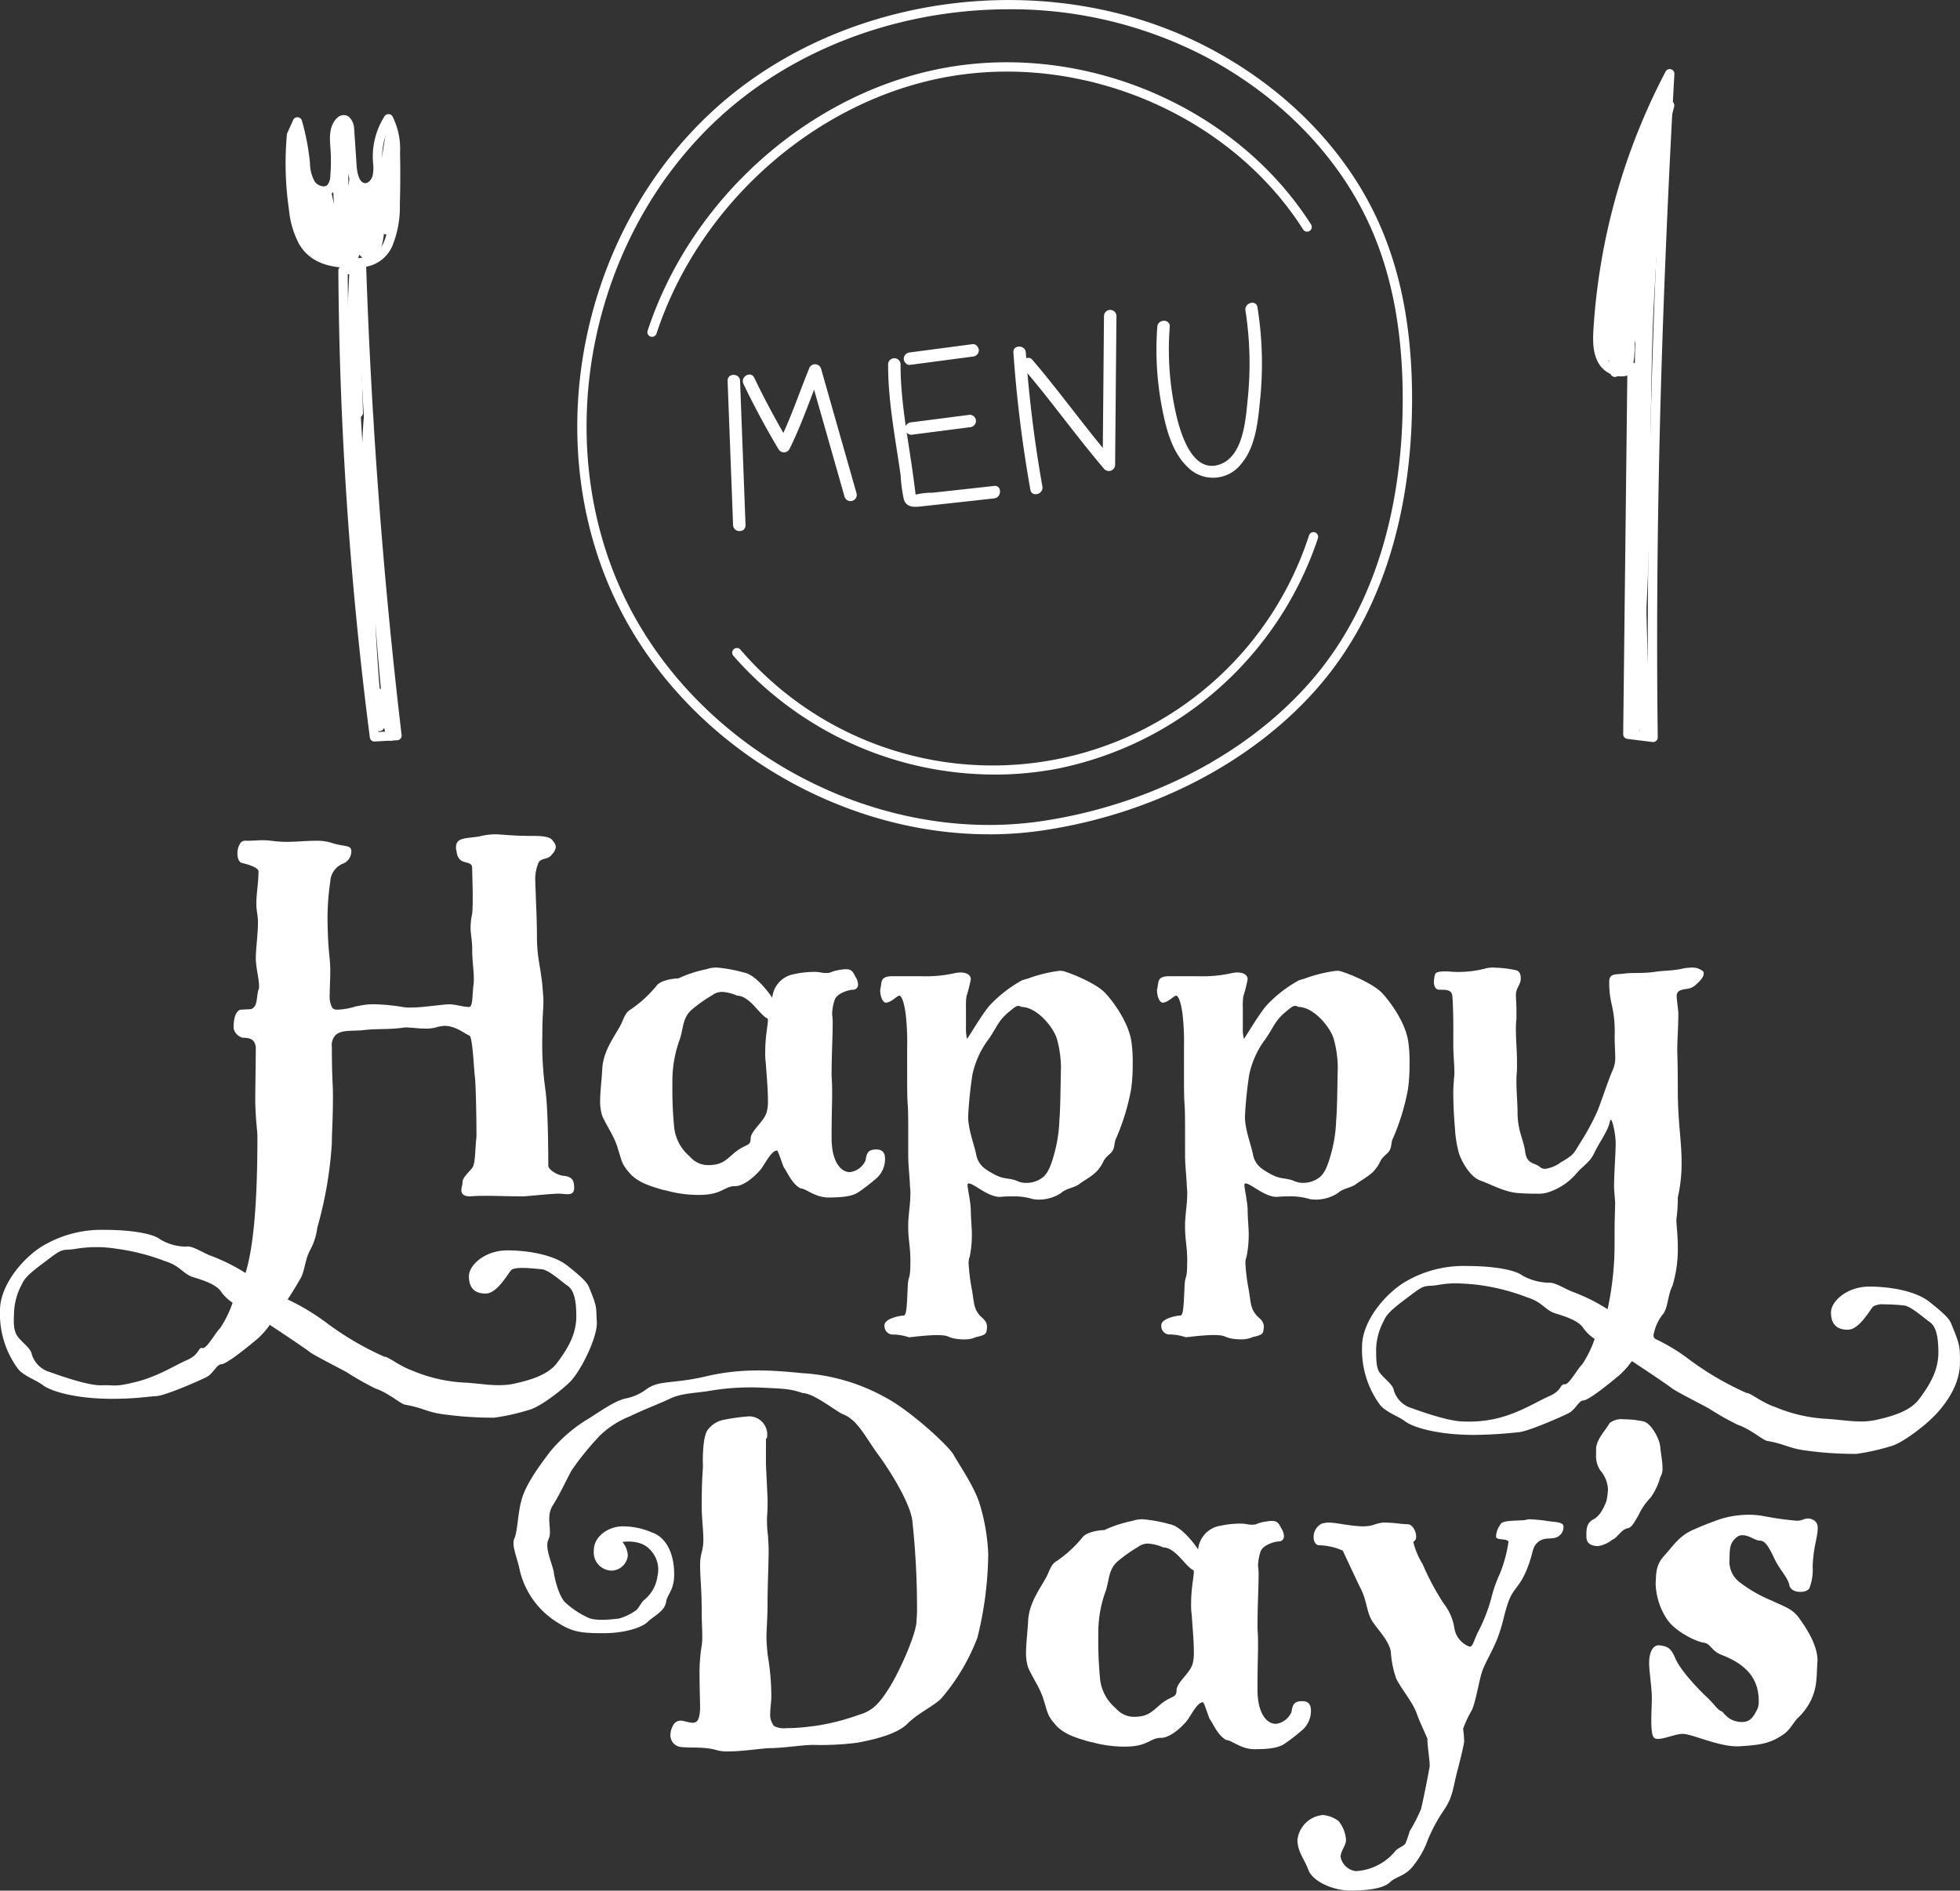 <svg xmlns="http://www.w3.org/2000/svg" xmlns:xlink="http://www.w3.org/1999/xlink" width="302.881" height="292.162" viewBox="0 0 302.881 292.162">
  <rect x="0" y="0" width="302.881" height="292.162" fill="#333333" stroke="none"/>
  <defs>
    <clipPath id="clip-path">
      <rect id="長方形_82" data-name="長方形 82" width="302.881" height="163.236" fill="none"/>
    </clipPath>
    <clipPath id="clip-path-2">
      <rect id="長方形_118" data-name="長方形 118" width="214.625" height="128.926" fill="none"/>
    </clipPath>
  </defs>
  <g id="グループ_307" data-name="グループ 307" transform="translate(-1086.56 -319.425)">
    <g id="グループ_271" data-name="グループ 271" transform="translate(1086.56 448.351)">
      <g id="グループ_270" data-name="グループ 270" clip-path="url(#clip-path)">
        <path id="パス_455" data-name="パス 455" d="M278.259,167c-.667-1.668-2.418-3.753-3.085-5.171a15.355,15.355,0,0,1-.835-4.17c-.333-1.834-2.168-3.5-3-4.92-.75-1.418-.75-3-1.585-4.671s-2.668-5.67-2.836-6a9.443,9.443,0,0,0-3.67-.834c-.5,0-.833-.584-.833-1.168a2.3,2.3,0,0,1,1.25-2.168,4.2,4.2,0,0,1,1-.167c1.334,0,3,.5,5.253.584,1.836,0,1.752-.417,3.252-.584,1.836,0,2.669.251,3.754.251.751,0,1.334,1.084,1.334,1.917a.972.972,0,0,1-.167.585c-.083.083-.25.167-.25.333a11.49,11.49,0,0,0,1.418,3.335,39.5,39.5,0,0,0,3.252,6.089,8.157,8.157,0,0,1,1.668,3.919,3.657,3.657,0,0,0,2.335,2.752c.5,0,.584-.751,1.252-2.168a26.3,26.3,0,0,0,2.084-5.254,20.523,20.523,0,0,1,1.335-3.835,21.017,21.017,0,0,0,1.334-4.921c0-.5-1.5-.334-1.751-.584-.167-.083-.167-.167-.167-.333a3.58,3.58,0,0,1,.835-2c.667-.5,3-.333,3.753-.5a2.1,2.1,0,0,1,.834-.083,22.919,22.919,0,0,1,2.5.251c.835.167,2.5.083,2.5.834a1.707,1.707,0,0,1-1.25,1.751c-.917.251-1.752-.083-2.669.667-1,.834-.667,1.584-1.751,4.253s-2,2.836-2.752,4.754c-.75,2-.835,3.252-1.584,5.337-.668,2-2.086,4.254-2.5,5.5-.5,1.251-1,4.754-1.669,6.172a16.66,16.66,0,0,0-1.334,2.835,19.6,19.6,0,0,1,.167,2c-.167,1-.418,2-.918,4-.834,3-.75,4.419-2.168,6.5a26.3,26.3,0,0,0-2.5,4.587,13.75,13.75,0,0,1-2.084,3.835c-1.335,1.918-2.836,1.835-3.837,2.836-1.084,1-3.67,1.251-6.171,1.251-2.418,0-5.755-1.335-6.422-3.252-.583-1.585-1.667-2.752-1.667-4.588a4.35,4.35,0,0,1,3.919-3.835,4.746,4.746,0,0,1,2.418.917,5.177,5.177,0,0,1,1.168,2.918c0,.917-.834,1.669-.834,2.669a2.755,2.755,0,0,0,2.335,2.169,8.483,8.483,0,0,0,6.171-3.17c.5-.5,1.084-.584,1.5-1.084a17.494,17.494,0,0,0,.667-1.918,24.961,24.961,0,0,0,1.751-3.419c.417-1.752,1-4.671,1.335-6.589.082-.5-.418-3.585-.334-4.252-.584-1.418-1.168-2.5-1.752-4.17" transform="translate(-59.417 -31.372)" fill="#fff"/>
        <path id="パス_456" data-name="パス 456" d="M39.445,41.362c0-2.418.083-6,.083-8.506-.166-1.084-.75-1.418-2-1.418a1.891,1.891,0,0,1-1.418-1.417c-.083-2.418.834-2.919,1.085-2.919l1.584-.083c1.084-.334.834-2,1.166-3a1.228,1.228,0,0,0,.084-.584c0-1.167-.5-2.835-.5-4.336,0-1.335.334-3.67.334-5.587,0-.917-.25-1.751-.25-2.752,0-1.584.332-3.252.332-5.087-.083-.584-1.834-1.084-2.585-1.25-.5-.167-.666-.835-.666-1.418a2.755,2.755,0,0,1,.417-1.584A.889.889,0,0,1,38.027,1C39.278,1,39.612.917,40.7.917c1.167,0,1.751.25,3.669.25C45.7,1.167,47.283,1,48.785,1a7.6,7.6,0,0,1,2.752.417c1.75.5,2.752.25,2.752,1.167a2.05,2.05,0,0,1-1.418,2,3.148,3.148,0,0,0-1.834,2.752,37.754,37.754,0,0,0-.417,6.254c.083,4.92.417,5.254.417,7.589,0,1.25-.083,2.5-.083,3.585a3.565,3.565,0,0,0,.333,1.918c.167.334.417.417.835.417a10.143,10.143,0,0,0,2.834-.5,3.612,3.612,0,0,0,.418-.083c.166,0,.333-.083.5-.083a9.888,9.888,0,0,1,2.168-.167,32.1,32.1,0,0,1,4.169.417,5.855,5.855,0,0,0,1.25.084c1.835,0,3.67-.334,5.837-.5,1.168,0,2.168.417,3.253.417.5-.25.417-1.418.583-3.169a6.257,6.257,0,0,0,.084-1.25c0-1.335-.25-2.668-.25-4.5,0-1.5-.251-2.252-.251-3.419a10.768,10.768,0,0,1,.251-2.085c.083-.834.083-1.668.083-2.585,0-1.751-.083-3.5-.083-4.42,0-1.5-2.168-.167-2.419-2.668A1.629,1.629,0,0,1,70.466,2c0-1.584,1.668-1.335,3.586-1.669A11.273,11.273,0,0,1,76.387,0c1.251,0,2.5.25,5.92.25,1.835,0,2.836.167,3.169.834A1.419,1.419,0,0,1,85.893,2a1.951,1.951,0,0,1-.583,1.084c-.666,1-1.834.417-2.168,1.5a6.355,6.355,0,0,0-.418,2.752c0,.834.084,1.751.084,2.585.083,1.751.167,4.087.167,5.921,0,3.085.5,4.336.834,7.422.083,1.168.167,1.834.167,2.5,0,1.335-.167,2.252-.167,5.254a50.98,50.98,0,0,0,.5,8.672c.417,3.17.417,10.509.417,11.509,0,.667,1.584,1.584,2.5,1.584,1.084.167,1.5.583,1.5,1.834,0,.835-.417,1-1.084,1-.333,0-.834-.083-1.251-.083-1.084,0-3.419.25-5.42.417-2.252,0-4.087-.084-5.755-.084-.75,0-1.584,0-2.585.084-1,0-1.334-.417-1.334-.917s.166-.835.166-1.168c0-.917,1-1.584,1.584-2.419.418-.833.334-2.334.584-4.753,0-2.418-.083-7.922-.25-9.257s-.334-6-.834-6.338c-.584-.167-2.085-1.5-3.835-1.5a5.748,5.748,0,0,0-1.085.167,5.725,5.725,0,0,1-2,.251c-1.085,0-2-.167-2.918-.167-.334,0-.584.084-.835.084-2,.25-3.835.083-5.754.333-1.751.167-3.336-.083-4.253.751a2.236,2.236,0,0,0-.584,1.834c0,4.753.167,5.671.167,7.506,0,3.919-.167,5.421-.167,7.338a61.371,61.371,0,0,1-2.252,13.093,9.535,9.535,0,0,1-1.085,3.419c-.833,1.5-.833,3.253-1.5,4.419-.25.418-1,1.752-2,3.252A35.008,35.008,0,0,1,50.2,75.3a46.321,46.321,0,0,0,9.173,5.421c.667,0,2.168,1.334,4.169,2.085a24.036,24.036,0,0,0,8.09,1.918c2.418.083,5.253.751,7.838.167,2.669-.584,5.255-1.417,6.588-3.169,1.752-2.335,3-4.5,3-7.254,0-3.253-.666-4.253-1.417-4.754s-2.836-2.418-3.919-2.5-4.169-.5-4.753.167-2.168,3.586-3.919,3.586-2.585-.917-2.585-2.669,2.5-4,5.92-4,7.256.75,9.257,2.334,3,2.5,3.335,3.252c1.418,3.42,1.085,3.086,1.25,5.421s-2.5,7.755-4.253,9.423-4.836,3.919-6.338,4.253a33.32,33.32,0,0,1-5.253,1.168,55.019,55.019,0,0,1-7.672-.5c-2.752-.333-3.252-1-6.088-1.5-.667-.083-2.586-1.834-4.587-2.5a43.4,43.4,0,0,1-4.42-2.5c-1.5-.834-4.669-2.418-5.671-3.086-.5-.417-3.585-2.5-6.254-4.253a12.961,12.961,0,0,1-1.918,2.168c-2.5,2.085-4.92,3.92-5.588,3.92s-1.25,1.417-2.168,1.918-6.422,2.919-7.839,3-3.252.418-6.838.418c-5.921,0-9.59-1.251-10.675-2.085s-3-1.419-3.919-2.586A14.352,14.352,0,0,1,0,73.552c0-4.086,3.92-8.506,7.005-10.174a17.735,17.735,0,0,1,9.173-2.251c4.753,0,7.672.75,8.506,1.417a7.653,7.653,0,0,0,4.085,1.168c.835-.167,2.086.666,3.587,1.334A28.963,28.963,0,0,1,37.943,67.8c.917-3,1.835-8.506,1.835-21.015,0-1.085-.251-2.252-.334-5.421m-3.5,31.022a6.81,6.81,0,0,1-1.752-1.667c-.667-1.085-2.585-1.752-4.253-2.252s-2-1.752-4.419-2.5a32.759,32.759,0,0,0-7.5-1.918,19.2,19.2,0,0,0-6.255,0c-1.918.333-1.834-.25-3.919,1.335S3.92,68.214,3.42,69.466a9.942,9.942,0,0,0-1.251,4.42c0,.917-.25,2.668.584,3.752s2,1.751,2.168,2.752a4.12,4.12,0,0,0,2.418,2.586c1,.333,6.087,2.251,8.339,2.168s1.834.333,5.254-.5,6.088-2.585,8.006-3.418,1.668-2,2.335-1.835,1.918-2.251,2.752-3.086a16.878,16.878,0,0,0,1.918-3.919" fill="#fff"/>
        <path id="パス_457" data-name="パス 457" d="M158.825,58.308a3.057,3.057,0,0,0,2.418-1.834c.167-1.167.418-1.668,1.668-1.668.835,0,1.335.417,1.335,1.417a3.987,3.987,0,0,1-1.584,3.253,28.366,28.366,0,0,1-2.5,1.917c-1.083.751-3,.835-4.67.835-2.084,0-3.5-1.418-4.336-1.418-1.334-.75-2-2.5-2.5-3.169-.167-.167-.917-2.668-1.085-2.668-1,0-2,2.419-2.752,3.169-.834.917-2.418,2.334-3.753,2.334-1.584,0-1.918,1.168-4.837,1.335a18.392,18.392,0,0,1-5.5-.583c-.084,0-.251-.083-.334-.083-.167,0-.25-.083-.417-.083-2-.585-4-1.167-5.253-2.668-1.251-1.418-1.168-1.918-1.752-3.67-.5-1.834-1.584-3.252-2.418-5.087a7.17,7.17,0,0,1-.334-2.334c0-1.418.251-3.252.334-5.087.25-3.086,2.251-5.253,3.085-7.172.751-1.834,1-1.584,1.834-2.251a18.452,18.452,0,0,0,3.5-3.335c.584-.751,2.418-1.084,3.336-1.084a18.624,18.624,0,0,1,4.336-1.418,4.444,4.444,0,0,1,1.751-.251,22.56,22.56,0,0,1,4,.75c2.085.334,4.5,4,4.419,3.919a4.082,4.082,0,0,1,3.42-3.669,14.092,14.092,0,0,1,2.919-.334,5.511,5.511,0,0,1,1.167.083,3.712,3.712,0,0,0,.918.084c.75,0,.75-.334,2.168-.5a3.866,3.866,0,0,1,.834-.083c1,0,1.084.583,1.584,1.418a2.172,2.172,0,0,1,.251.916.771.771,0,0,1-.751.834c-.751,0-2.5.584-2.836,1.5a7.36,7.36,0,0,0-.417,2.336,8.585,8.585,0,0,1,.083,1.5c0,2.084-.167,4.336-.167,8.09.083,1.084.083,1.917.083,2.752,0,1.584-.083,2.752-.083,6.754,0,3.5,1.335,5.254,2.836,5.254m-14.26-25.1c-.751-.834-1.918-2.168-3.169-2.168a6.644,6.644,0,0,0-2.335-.585,2.5,2.5,0,0,0-1.5.5,22.127,22.127,0,0,0-3.086,2.169c-1.5,1.25-1.335,2.668-1.919,4.587a18.7,18.7,0,0,0-1.167,6.838,60.834,60.834,0,0,0,.25,6.587,6.836,6.836,0,0,0,2.336,4.672l.333.332a3.652,3.652,0,0,0,2.5,1.084c2,0,2.585-.5,4.086-1.835,1.751-1.5,2.586-1,2.586-2.251s2.084-2.585,2.5-4.169a6.827,6.827,0,0,0,.167-1.918c0-1.5-.167-3.335-.334-5.67a10.119,10.119,0,0,1-.083-1.585c0-2.5.417-4.169.417-5a.359.359,0,0,0-.083-.249c-.251-.085-.584-.334-1.5-1.335" transform="translate(-27.481 -6.104)" fill="#fff"/>
        <path id="パス_458" data-name="パス 458" d="M180.992,72.133c0-2.168-.334-3.169-.334-5.171v-.584c.083-1.918.334-2.918.334-4.753,0-.417-.083-1-.083-1.5-.167-2.418-.251-3-.251-4.42V52.535c0-1.834,0-3.5-.083-4.586s-.084-2.669-.084-4.587V39.025a36.5,36.5,0,0,0-.249-5.17c-.167-1.168-.5-2.668-1-2.668-.5.167-1.251,1.084-2.085,1.084-.5-.083-.835-1.084-.835-1.918,0-.167.084-.333.084-.5.167-.834,0-1.584,1.584-1.668h4.669a20.632,20.632,0,0,0,4.921-.417,5.74,5.74,0,0,1,1.084-.167c.835,0,1.584.25,1.668,1a20.632,20.632,0,0,1-.667,2.668,9.665,9.665,0,0,0-.083,1.752v3.085a6.031,6.031,0,0,0,.167,1.752c.25-.25,2.418-4,3.585-5.254a20.09,20.09,0,0,1,5-3.836c.251,0,.417-.167.668-.167a22,22,0,0,1,5-1.25,1.858,1.858,0,0,1,.751.083c1.417.417,5,1.918,6.337,3.336s3.753,4.753,4.086,7.756a20.109,20.109,0,0,1,.167,3.168,26.28,26.28,0,0,1-.25,4,34.974,34.974,0,0,1-2.252,7.422c-.5.917-.083,1.669-1,2.5-1.251,1.084-.835,1.168-1.668,2.252-.751,1.085-2.336,1.835-3.169,2.5-.918.584-1.919.584-2.752,1.335a6.256,6.256,0,0,1-3.252,1,5.142,5.142,0,0,1-1.085-.083,10.172,10.172,0,0,0-3.085-.417,19,19,0,0,0-2,.083c-1.918,0-4-2.084-4.837-2.084-.083,0-.167.083-.167.249,0,.584.417,2.252.5,3.753,0,1.5.167,2.668.167,4a17.256,17.256,0,0,1-.334,3.336A2.474,2.474,0,0,0,190,72.717a29.5,29.5,0,0,0,.5,3.919c.333,1.919.25,2.836,1.168,3.919.417.5,1.166.834,1.166,1.834-.083,1-.083,1.168-1.417,1.5-.167,0-.251.083-.333.083a4.234,4.234,0,0,1-1.668.334,8.659,8.659,0,0,1-1.335-.083c-1.584-.251-.917-.584-3.169-.584-2.417.083-3.585.333-4.169.333a7.985,7.985,0,0,0-2.335-.417,1.293,1.293,0,0,1-1.418-1.334.62.62,0,0,1,.084-.417c.333-.751,2.252-1.167,2.752-1.167s.584-.418.751-4.337c.083-2.252.417-.751.417-4.169m8.923-22.266c0,2.085,1,4.5,1.25,5.921.334,1.584,1.335,2.252,2.919,3.085,1.5.751,1.918.417,3.336.918a3.177,3.177,0,0,0,1.417.333,4.118,4.118,0,0,0,2.585-.835c.751-.582,1.251-1.667,1.752-3.5a21.627,21.627,0,0,0,.833-5.254c.167-1.918.167-4.5.251-8.256a16.914,16.914,0,0,0-.584-4.253c-.417-1.751-3-5-5.421-5.087-.166,0-.333-.167-.584-.167-.417,0-.917.5-1.75,1.167l-.251.25c-1.251,1.168-1.584,2.418-2.918,4.17a13.943,13.943,0,0,0-2.168,5,63.238,63.238,0,0,0-.667,6.5" transform="translate(-40.308 -6.253)" fill="#fff"/>
        <path id="パス_459" data-name="パス 459" d="M236.45,72.133c0-2.168-.334-3.169-.334-5.171v-.584c.083-1.918.334-2.918.334-4.753,0-.417-.083-1-.083-1.5-.167-2.418-.251-3-.251-4.42V52.535c0-1.834,0-3.5-.083-4.586s-.084-2.669-.084-4.587V39.025a36.523,36.523,0,0,0-.249-5.17c-.167-1.168-.5-2.668-1-2.668-.5.167-1.251,1.084-2.085,1.084-.5-.083-.835-1.084-.835-1.918,0-.167.084-.333.084-.5.167-.834,0-1.584,1.585-1.668h4.669a20.63,20.63,0,0,0,4.921-.417,5.743,5.743,0,0,1,1.084-.167c.835,0,1.584.25,1.668,1a20.741,20.741,0,0,1-.667,2.668,9.679,9.679,0,0,0-.083,1.752v3.085a6.069,6.069,0,0,0,.167,1.752c.251-.25,2.419-4,3.586-5.254a20.093,20.093,0,0,1,5-3.836c.251,0,.417-.167.668-.167a22,22,0,0,1,5-1.25,1.851,1.851,0,0,1,.75.083c1.418.417,5,1.918,6.338,3.336s3.753,4.753,4.086,7.756a20.106,20.106,0,0,1,.167,3.168,26.268,26.268,0,0,1-.25,4,34.967,34.967,0,0,1-2.252,7.422c-.5.917-.083,1.669-1,2.5-1.251,1.084-.835,1.168-1.668,2.252-.751,1.085-2.336,1.835-3.17,2.5-.917.584-1.918.584-2.752,1.335a6.253,6.253,0,0,1-3.252,1,5.143,5.143,0,0,1-1.085-.083,10.173,10.173,0,0,0-3.085-.417,19,19,0,0,0-2,.083c-1.918,0-4-2.084-4.837-2.084-.083,0-.167.083-.167.249,0,.584.417,2.252.5,3.753,0,1.5.167,2.668.167,4a17.31,17.31,0,0,1-.334,3.336,2.474,2.474,0,0,0-.167,1.168,29.513,29.513,0,0,0,.5,3.919c.333,1.919.25,2.836,1.168,3.919.417.5,1.166.834,1.166,1.834-.083,1-.083,1.168-1.417,1.5-.167,0-.251.083-.333.083a4.238,4.238,0,0,1-1.669.334,8.655,8.655,0,0,1-1.334-.083c-1.585-.251-.917-.584-3.169-.584-2.417.083-3.585.333-4.169.333a7.986,7.986,0,0,0-2.335-.417,1.293,1.293,0,0,1-1.418-1.334.62.62,0,0,1,.084-.417c.333-.751,2.252-1.167,2.752-1.167s.584-.418.751-4.337c.083-2.252.417-.751.417-4.169m8.923-22.266c0,2.085,1,4.5,1.251,5.921.334,1.584,1.335,2.252,2.919,3.085,1.5.751,1.918.417,3.336.918a3.182,3.182,0,0,0,1.418.333,4.117,4.117,0,0,0,2.585-.835c.751-.582,1.251-1.667,1.752-3.5a21.632,21.632,0,0,0,.833-5.254c.167-1.918.167-4.5.251-8.256a16.917,16.917,0,0,0-.584-4.253c-.417-1.751-3-5-5.421-5.087-.166,0-.333-.167-.584-.167-.417,0-.917.5-1.75,1.167l-.251.25c-1.251,1.168-1.585,2.418-2.918,4.17a13.945,13.945,0,0,0-2.168,5,63.247,63.247,0,0,0-.667,6.5" transform="translate(-52.986 -6.253)" fill="#fff"/>
        <path id="パス_460" data-name="パス 460" d="M311.8,60.559c0-2,.251-5.337.251-6.672,0-1.417-.5-3.669-.75-3.669-.084,0-.084.083-.168.334-.25,1.334-1.5,3-2.334,4.67-.751,1.668-1.584,1.834-3,3.5a9.548,9.548,0,0,1-4.336,2.752,4.856,4.856,0,0,1-1.584.167c-.667,0-1.5,0-2.668-.083-2.168-.084-4.169-1.252-6-1.918-1.752-.584-3-3.17-3.336-4.087a18.231,18.231,0,0,1-.667-4.086c-.083-.917-.249-3.169-.249-5.087a15.613,15.613,0,0,1,.083-2.085c0-.417.083-.834.083-1.334,0-1.335-.166-2.752-.166-4.253V35.959c0-2.085-.084-4.42-.167-5-.168-.835-.917-.835-2-.835-.584,0-.835-.583-.835-1.25a4.835,4.835,0,0,1,.167-1.084c.083-.417.751-.5,1.585-.5.667,0,1.167.083,1.668.083a16.72,16.72,0,0,0,4.42-.5,4.374,4.374,0,0,1,1.5-.167,17.413,17.413,0,0,1,3.419.417c.5.167.667.668.667,1.252,0,1-.75,1.417-.75,2.585,0,.583.083,1.418.083,2.418v1.25a11.867,11.867,0,0,0-.083,1.668c0,1.668.166,3.252.166,4.921V42.63a13.562,13.562,0,0,0-.083,1.752c0,1.751.167,3.169.167,4.587,0,3,.916,4.253,1.167,6.087.25,2.168,1.584,1.752,2.336,2.5a1.343,1.343,0,0,0,.75.251,5.274,5.274,0,0,0,2.419-1c2.168-1.251,2-1.419,3-3a36.45,36.45,0,0,0,2.668-4.919c.584-1.419,1.584-4.5,2.252-6.088a4.68,4.68,0,0,0,.5-2.418c0-.835-.083-1.835-.083-3.086a18.527,18.527,0,0,0-.5-5.087,14.055,14.055,0,0,1-.333-3.5c.083-1.167,1.167-.916,2.334-1.083s2.919,0,4.588-.251c1.75-.251,2.835-.167,4.335-.5a6.561,6.561,0,0,1,1.335-.167,2.606,2.606,0,0,1,1.918.584.5.5,0,0,1,.084.334c0,.583-.584,1.167-1.334,1.834-.835.666-1.335.417-2.252.751a.861.861,0,0,0-.584.917c0,.667.166,1.418.251,2.585,0,2.335-.168,3.919-.168,5.837.083,2.752.083,4.67.083,6,0,5,.584,7.922.584,11.091a23.449,23.449,0,0,1-.584,5.588,25.492,25.492,0,0,1-.166,3c-.168.667.166,2.335.166,4.587a19.48,19.48,0,0,1-.834,6.087c-.75,1.419-.668,3.587-1.584,4.5a7.4,7.4,0,0,0-1.335,3.086.651.651,0,0,0,.25.584A28.333,28.333,0,0,1,323.061,87a46.344,46.344,0,0,0,9.173,5.42c.667,0,2.169,1.335,4.169,2.085.084,0,.167.083.251.083a23.583,23.583,0,0,0,7.839,1.835c1.668.083,3.669.417,5.5.417a10.547,10.547,0,0,0,2.334-.25c2.669-.584,5.254-1.418,6.589-3.17,1.751-2.334,3-4.5,3-7.255,0-3.252-.667-4.253-1.417-4.753s-2.836-2.419-3.92-2.5a26.739,26.739,0,0,0-3-.167,2.92,2.92,0,0,0-1.751.333c-.584.667-2.168,3.587-3.92,3.587s-2.585-.918-2.585-2.669,2.5-4,5.921-4,7.256.751,9.257,2.335,3,2.5,3.335,3.252c1.418,3.419,1.418,3.585,1.418,6.171,0,3.836-2.752,7.088-4.42,8.673-1.75,1.668-4.836,3.919-6.338,4.253a33.4,33.4,0,0,1-5.253,1.168,55.03,55.03,0,0,1-7.672-.5c-2.752-.334-3.253-1-6.087-1.5-.668-.083-2.586-1.834-4.587-2.5a43.3,43.3,0,0,1-4.419-2.5c-1.5-.835-4.67-2.419-5.671-3.086-.5-.417-3.586-2.5-6.254-4.253a12.986,12.986,0,0,1-1.918,2.167c-2.5,2.086-4.92,3.92-5.588,3.92S305.8,95,304.882,95.5s-6.421,2.918-7.839,3a68.491,68.491,0,0,1-6.838.417c-5.921,0-9.59-1.25-10.675-2.084s-3-1.417-3.919-2.585a14.354,14.354,0,0,1-2.752-9.006c0-4.087,3.92-8.506,7.005-10.174a17.736,17.736,0,0,1,9.174-2.252c4.753,0,7.672.751,8.506,1.417A8.655,8.655,0,0,0,301.88,75.4c.834,0,2,.751,3.336,1.335A28.9,28.9,0,0,1,310.8,79.49a46.766,46.766,0,0,0,1-7.339c.084-1,.084-3.086.084-5.087,0-1.584.083-3.169.083-4,0-.333-.167-1.918-.167-2.5m-3,23.517a6.782,6.782,0,0,1-1.752-1.668c-.667-1.085-2.585-1.752-4.253-2.252s-2-1.751-4.42-2.5a32.654,32.654,0,0,0-7.5-1.918,35.088,35.088,0,0,0-3.585-.251,15.1,15.1,0,0,0-2.669.251c-1.918.333-1.835-.251-3.92,1.334s-3.919,2.836-4.419,4.086a9.954,9.954,0,0,0-1.251,4.42c0,2.168.083,3.085.584,3.753.834,1.084,2,1.751,2.168,2.752a4.12,4.12,0,0,0,2.418,2.585c1,.333,5.838,2.168,8.34,2.168a18.633,18.633,0,0,0,5.254-.5c3.419-.833,6.087-2.585,8.005-3.419,2.085-.917,1.5-1.834,2.418-1.834.667,0,1.834-2.252,2.668-3.086a16.915,16.915,0,0,0,1.918-3.919" transform="translate(-62.377 -6.104)" fill="#fff"/>
        <path id="パス_461" data-name="パス 461" d="M317.795,135.2c0-1,0-1.918,1-2.5.835-.417,1.419-1.167,2.086-2.835a10.1,10.1,0,0,0,.249-1.918,4.87,4.87,0,0,0-1.167-2.835,3.924,3.924,0,0,1-.666-2.5v-1c.166-1.5,1.5-2.752,2.084-3.836a2.94,2.94,0,0,1,2.168-.584,13.786,13.786,0,0,1,3.086.335c1.167.249,2.585,2.835,2.585,4.085.083.835.333,2.085.333,3.086a2.389,2.389,0,0,1-.333,1.418,9.737,9.737,0,0,1-1.5,3.169,9.87,9.87,0,0,0-1.919,2.835c-.416.584-.917,1.835-1.668,1.918-.917.167-1.667,1.584-2.334,1.752a4.5,4.5,0,0,1-2.252,1c-1.5-.083-1.752-.751-1.752-1.584" transform="translate(-72.649 -26.79)" fill="#fff"/>
        <path id="パス_462" data-name="パス 462" d="M344.8,168.334c1.335,0,1.835-1.084,2.335-2.084a3.03,3.03,0,0,0,.167-1.167c0-3.17-1.584-5.5-5.671-7.088-1.75-.668-1.668-1.752-2.835-1.918-1.251-.167-4.587-1.834-5.755-3.753a10.479,10.479,0,0,1-1.667-5.337c.082-1.585,0-2.835,1.25-4.253,1.251-1.334,2.168-2.918,4.169-3.919a47.838,47.838,0,0,1,4.587-1.835,14.865,14.865,0,0,1,4.419-.667,12.744,12.744,0,0,1,2.5.25,45.12,45.12,0,0,0,4.837.668c1,.083,1.418-.668,2.5-.167s.834,1.584.5,3.336a21.04,21.04,0,0,0-.5,3.919,7.924,7.924,0,0,1-.5,3.336c-.417.835-2.836.835-3.085-.417s-1.5-2.418-2.252-4-1.418-2.92-2.252-2.92-1.669-.833-2.669-.833a1.3,1.3,0,0,0-.917.249c-1,.834-1.167,1.418-1.167,3.42a4,4,0,0,0,1.668,3.67,21.311,21.311,0,0,0,4.837,2.752c2.085,1,3.252,1.25,4.337,2.835,1.084,1.5,2.751,4.087,2.751,6.421-.167,2.168,0,3.753-.834,5.755a9.442,9.442,0,0,1-2.335,3.251c-1.084,1.335-1.167,1.919-2.752,2.836-1.668,1-3.169,1.251-6.172,1.418s-7.254-1.918-8.755-1.918c-1.334,0-3.753,1.251-4.42.584s-.333-4.42-.333-6.089-.417-4.085-.417-5.5.5-2.836,1.668-2.668,1.668.333,2.419,2.085,3.418,4.586,4.753,5.837,1.668,2,2.334,2.252c.417.166,1,1.667,3.252,1.667" transform="translate(-75.525 -31.162)" fill="#fff"/>
        <path id="パス_463" data-name="パス 463" d="M170.808,120.323c1.083,1.918,3.251,5,4.086,7.672a30.708,30.708,0,0,1,1.334,7.755,55.444,55.444,0,0,1-1.667,12.926,31.493,31.493,0,0,1-5.671,9.507c-1.5,1.335-3.5,2.168-5.17,3.836s-5.5,2.5-7.756,2.919a44.462,44.462,0,0,1-6.754.333c-1.751,0-4.669.5-6.838.5-1.584.084-4.169.5-6.172.5a6,6,0,0,1-1.834-.166c-2-.584-3.669-.335-5.5-.5a1.813,1.813,0,0,1-1.751-1.835,3.221,3.221,0,0,1,.5-1.668,1.314,1.314,0,0,1,1.084-.584c.5,0,.918.251,1.835.334.751,0,1.084-.5,1.168-2.168,0-1.167-.084-3.168-.084-5.087a27.065,27.065,0,0,1,.251-4.169,9.2,9.2,0,0,0,.166-2.084c0-1.085-.083-2.168-.083-3.586,0-3.587-.249-5.421-.249-7.172a7.539,7.539,0,0,1,.249-2.084,7.278,7.278,0,0,0,.251-2c0-1.5-.251-3.336-.251-5,0-5.587.251-5.421.167-7.005,0-2,.167-4.253.833-5a4.083,4.083,0,0,1,2.586-1.5,31.167,31.167,0,0,1,3.753-.5,2.811,2.811,0,0,1,2.752,3.252c-.167,1-.167-2.085-.167,4.169l.25,5.254a28.7,28.7,0,0,1-.083,2.919,19.167,19.167,0,0,0,.167,3c0,.5.084,1.251.084,2,0,2.334-.167,5.5-.167,8.172,0,2.418-.166,3.919-.166,5.5,0,.751.083,1.418.166,2.5a38.821,38.821,0,0,1,.584,6.421c0,1-.167,1.835-.167,2.668a2.745,2.745,0,0,0,.583,2,3.24,3.24,0,0,0,1.835.333,29.089,29.089,0,0,0,3.669-.251c.251,0,.5-.083.751-.083A34.869,34.869,0,0,0,156.3,160.6c2.085-.584,3.17-1.835,4.587-4.085,1.5-2.336,4-7.84,4.253-10.174,0-.418.084-1.085.084-1.918a125.129,125.129,0,0,0-.751-14.01c-.5-2.835-3.419-7.5-5.253-10.007-1.918-2.585-3.169-5.421-5.5-6.254-1.085-.5-4.5-3.252-6.172-3.252-1.918-.668-2.836-.668-6.254-.834a37.562,37.562,0,0,0-8.172.5c-2,.334-4.253.334-6,1.167s-3.835,1.584-6.254,2.752a14.137,14.137,0,0,0-4.753,3.086,45.161,45.161,0,0,0-4.254,5.254c-.667,1.166-1.751,3.585-2.919,5.421s0,3.919-.666,5.253.666,3.919.834,5.171.834,3.669,1.751,4.586a13.5,13.5,0,0,0,3.5,2.335c1.335.667,4.42.167,4.753.167a8.275,8.275,0,0,0,2.752-1.334c.5-.5.751-1.25,1.334-1.669a5.7,5.7,0,0,0,1.918-3.585,4.363,4.363,0,0,0-1.168-4.086c-1.5-1.668-4.253-1.167-4.253-1.167a3.469,3.469,0,0,1,.834,2.084,2.591,2.591,0,0,1-2.418,2.336,2.812,2.812,0,0,1-2.835-3.086c0-2.335,2.418-3.753,4.419-3.753a11.157,11.157,0,0,1,4.5.918c2.084.667,3.5,3,3.5,6.5,0,2.5-1.085,3.086-1.25,4.253-.167,1.417-2,2.251-2.836,3.085s-3.42,1.752-6.838,1.752-4.753-.167-7.005-1.585a12.98,12.98,0,0,1-5.921-8.088c-.417-2.085-1.335-3.92-.833-5s.5-4,1.166-6.171,2.419-4.67,4.253-7.088a22.8,22.8,0,0,1,6.088-5.253c1.834-1.168,4.085-2.752,5.67-3.086a7.745,7.745,0,0,0,3.086-1.334c2.085-1.584,4-.834,9.339-2.085s9.841-1,14.761-.5a30,30,0,0,1,13.093,3.836c3.336,1.75,9.089,6.838,10.341,8.672" transform="translate(-23.515 -24.553)" fill="#fff"/>
        <path id="パス_464" data-name="パス 464" d="M244.148,168.838A3.059,3.059,0,0,0,246.565,167c.167-1.168.417-1.668,1.668-1.668.835,0,1.335.417,1.335,1.417A3.986,3.986,0,0,1,247.984,170a28.2,28.2,0,0,1-2.5,1.918c-1.083.751-3,.835-4.67.835-2.084,0-3.5-1.417-4.337-1.417-1.334-.751-2-2.5-2.5-3.17-.167-.166-.917-2.668-1.085-2.668-1,0-2,2.418-2.752,3.169-.834.917-2.418,2.334-3.753,2.334-1.584,0-1.918,1.168-4.837,1.335a18.41,18.41,0,0,1-5.5-.584c-.084,0-.251-.084-.335-.084-.166,0-.249-.083-.417-.083-2-.584-4-1.167-5.253-2.668-1.251-1.417-1.168-1.918-1.752-3.669-.5-1.834-1.584-3.252-2.418-5.086a7.188,7.188,0,0,1-.334-2.336c0-1.417.25-3.252.334-5.087.249-3.085,2.251-5.253,3.085-7.171.751-1.835,1-1.584,1.834-2.252a18.433,18.433,0,0,0,3.5-3.336c.584-.75,2.418-1.084,3.336-1.084a18.727,18.727,0,0,1,4.336-1.418,4.457,4.457,0,0,1,1.751-.25,22.558,22.558,0,0,1,4,.751c2.085.333,4.5,4,4.419,3.919a4.079,4.079,0,0,1,3.42-3.669,14.044,14.044,0,0,1,2.919-.334,5.5,5.5,0,0,1,1.166.083,3.752,3.752,0,0,0,.918.083c.751,0,.751-.333,2.168-.5a3.792,3.792,0,0,1,.834-.084c1,0,1.084.584,1.585,1.418a2.182,2.182,0,0,1,.251.918.77.77,0,0,1-.751.833c-.751,0-2.5.584-2.836,1.5a7.361,7.361,0,0,0-.416,2.335,8.593,8.593,0,0,1,.083,1.5c0,2.085-.167,4.337-.167,8.089.083,1.085.083,1.918.083,2.752,0,1.584-.083,2.752-.083,6.754,0,3.5,1.335,5.254,2.836,5.254m-14.26-25.1c-.751-.834-1.919-2.168-3.169-2.168a6.662,6.662,0,0,0-2.335-.584,2.5,2.5,0,0,0-1.5.5,22.159,22.159,0,0,0-3.086,2.168c-1.5,1.251-1.334,2.668-1.918,4.587a18.708,18.708,0,0,0-1.167,6.838,60.891,60.891,0,0,0,.25,6.588,6.832,6.832,0,0,0,2.336,4.67l.333.333a3.651,3.651,0,0,0,2.5,1.084c2,0,2.585-.5,4.086-1.834,1.751-1.5,2.586-1,2.586-2.252s2.084-2.585,2.5-4.169a6.829,6.829,0,0,0,.167-1.918c0-1.5-.167-3.335-.334-5.67a10.019,10.019,0,0,1-.084-1.584c0-2.5.418-4.169.418-5a.367.367,0,0,0-.083-.25c-.251-.083-.584-.334-1.5-1.334" transform="translate(-46.987 -31.372)" fill="#fff"/>
      </g>
    </g>
    <g id="グループ_290" data-name="グループ 290" transform="translate(1130.687 319.425)">
      <g id="グループ_287" data-name="グループ 287">
        <g id="グループ_286" data-name="グループ 286" clip-path="url(#clip-path-2)">
          <path id="パス_663" data-name="パス 663" d="M110.479,128.926c-24.17,0-48.208-14.982-58.254-37.329C41.042,66.725,47.741,35.265,68.153,16.8c20.009-18.107,52.053-22.077,76.2-9.442,12.114,6.338,21.522,16.059,26.494,27.371,3.4,7.728,5.033,16.648,5,27.265-.036,12.5-2.551,30.278-14.335,43.985-9.982,11.61-25.485,19.746-42.536,22.319a56.781,56.781,0,0,1-8.494.632m8.387-1.345h0ZM113.514,1.436c-16.229,0-32.488,5.657-44.392,16.429C49.16,35.927,42.608,66.688,53.541,91.006c10.97,24.4,39.011,39.807,65.218,35.862,16.713-2.523,31.9-10.482,41.655-21.835,11.5-13.372,13.952-30.79,13.986-43.047.031-10.412-1.566-19.141-4.879-26.681C164.68,24.292,155.5,14.819,143.68,8.631a65.162,65.162,0,0,0-30.166-7.2" transform="translate(-1.765 0)" fill="#fff"/>
          <path id="パス_664" data-name="パス 664" d="M58.827,52.43a.733.733,0,0,1-.225-.036.721.721,0,0,1-.46-.911c6.809-20.709,25.438-37.064,46.354-40.7,21.587-3.747,44.681,6.238,56.162,24.285a.721.721,0,0,1-1.217.775c-11.178-17.569-33.672-27.291-54.7-23.638-20.405,3.543-38.581,19.508-45.23,39.724a.721.721,0,0,1-.685.5" transform="translate(-2.189 -0.377)" fill="#fff"/>
          <path id="パス_665" data-name="パス 665" d="M112.3,122.912a53.714,53.714,0,0,1-40.4-18.358.722.722,0,1,1,1.1-.942,51.386,51.386,0,0,0,87.871-17.688.722.722,0,0,1,1.373.444,53.594,53.594,0,0,1-39.844,35.547,51.2,51.2,0,0,1-10.091,1" transform="translate(-2.702 -3.219)" fill="#fff"/>
          <path id="パス_666" data-name="パス 666" d="M219.24,115.088a.7.7,0,0,1-.09-.006l-3.9-.483a.722.722,0,0,1-.633-.725l.638-55.425a3.3,3.3,0,0,1-1.162.128,4.187,4.187,0,0,1-3.122-1.782c-1.085-1.627-1.059-3.678-.95-5.471a98.9,98.9,0,0,1,11.149-39.846.722.722,0,0,1,1.359.377c-2.122,38.24-2.964,71.769-2.572,102.5a.722.722,0,0,1-.722.731m-3.167-1.842,2.435.3c-.354-29.61.43-61.822,2.4-98.326a97.529,97.529,0,0,0-9.437,36.191c-.1,1.63-.126,3.327.71,4.582a2.737,2.737,0,0,0,2.011,1.141,1.493,1.493,0,0,0,1.263-.461.721.721,0,0,1,1.266.481Z" transform="translate(-7.911 -0.418)" fill="#fff"/>
          <path id="パス_667" data-name="パス 667" d="M216.341,114.741H216.3a.722.722,0,0,1-.683-.715q-.1-12.752.14-25.579c-.089-1.995-.158-3.958-.2-5.861a.719.719,0,0,1,.34-.626q.248-9.725.693-19.448a.726.726,0,0,1-.144-.422q-.062-4.514.067-9.042c-.037.188-.073.375-.112.564q0,.507.014,1.012a.692.692,0,0,1-.04.249,7.975,7.975,0,0,1-.563,3,.721.721,0,0,1-1.386-.177c-.011-.077-.019-.154-.029-.232-.087-.046-.17-.1-.253-.149l-.061.775a.722.722,0,0,1-1.436.039q-.127-.957-.214-1.924a1.011,1.011,0,0,1-.245.037.722.722,0,0,1-.7-.65q-.108-1.068-.156-2.136a.834.834,0,0,1-.163,0,.723.723,0,0,1-.642-.774,112.793,112.793,0,0,1,10.1-38.786.721.721,0,1,1,1.31.605c-.19.413-.378.826-.563,1.24a.728.728,0,0,1,.144.4.721.721,0,0,1,1,.835q-.621,2.4-1.192,4.81l.019,0a.722.722,0,0,1,.543.8q-1.185,8.9-2.122,17.9-.277,4.583-.506,9.183c-.249,6.64-.325,13.265-.4,19.751-.092,8.071-.187,16.379-.611,24.738,0,.38,0,.758-.009,1.138.042,2.02.107,4.075.17,6.1.128,4.095.261,8.328.211,12.14a.722.722,0,0,1-.712.712h-.01a.722.722,0,0,1-.722-.691c0-.136-.011-.271-.016-.407q-.053.481-.109.959a.723.723,0,0,1-.717.638" transform="translate(-7.932 -0.508)" fill="#fff"/>
          <path id="パス_668" data-name="パス 668" d="M14.061,116.186a.721.721,0,0,1-.715-.629A590.368,590.368,0,0,1,8.48,43.4a.72.72,0,0,1,.591-.713A26.462,26.462,0,0,1,12,42.294a.72.72,0,0,1,.784.694c.815,24.035,2.655,48.328,5.469,72.2a.72.72,0,0,1-.677.8l-3.474.189h-.039M9.927,44a589.167,589.167,0,0,0,4.763,70.708l2.037-.112C13.99,91.18,12.187,67.371,11.366,43.8c-.4.043-.854.1-1.439.2" transform="translate(-0.32 -1.593)" fill="#fff"/>
          <path id="パス_669" data-name="パス 669" d="M16.627,116.047a.722.722,0,0,1-.708-.588c-.1-.516-.206-.981-.322-1.418a.722.722,0,0,1-1.4-.031q-.339-1.464-.643-3.007A48.311,48.311,0,0,1,11.93,99.936c-.421-4.042-.72-8.418-.9-13.166q-.078-1.875-.115-3.749a.722.722,0,0,1,.371-.645l-.7-9.829a.717.717,0,0,1,.124-.46A164.23,164.23,0,0,1,9.9,54.479a.779.779,0,0,1,.015-.143q.006-5.718.366-11.419A.722.722,0,0,1,11,42.24h.013a.722.722,0,0,1,.708.7l.045,1.636a.724.724,0,0,1,.012.184c0,.026,0,.053,0,.079l.56,20.534A.72.72,0,0,1,12.01,66l.231,4.015c.053-1.651.132-3.034.243-4.062a.721.721,0,0,1,1.439.077c0,9.127,2.146,39.934,3.42,49.2a.723.723,0,0,1-.6.811.68.68,0,0,1-.116.01m-1.705-8.032a.742.742,0,0,1,.186.038c-.285-3.029-.58-6.544-.866-10.241.2,3.793.426,7.323.68,10.2" transform="translate(-0.373 -1.592)" fill="#fff"/>
          <path id="パス_670" data-name="パス 670" d="M9.888,42.066c-3.772,0-6.324-1.193-7.766-3.616A14.086,14.086,0,0,1,.53,33.128,49.779,49.779,0,0,1,.207,21.476a.737.737,0,0,1,.06-.217l.908-2.025a.721.721,0,0,1,1.352.1,36.513,36.513,0,0,1,1.227,6.366l.023.233A5.9,5.9,0,0,0,4.51,28.75a1.824,1.824,0,0,0,1.253.731.859.859,0,0,0,.711-.214,2.354,2.354,0,0,0,.442-1.434,26.406,26.406,0,0,0,.024-4.166l-.011-.143c-.107-1.437-.24-3.226.895-4.469a1.627,1.627,0,0,1,.959-.564,1.306,1.306,0,0,1,1.037.278,2.691,2.691,0,0,1,.781,1.815l.391,5.82c.028.417.22,2.5,1.261,2.582.545.068,1.053-.571,1.207-1.164a6.158,6.158,0,0,0,.065-1.91c-.014-.231-.029-.461-.037-.692A11.543,11.543,0,0,1,15.3,18.659a.712.712,0,0,1,.62-.332.723.723,0,0,1,.608.353,11.185,11.185,0,0,1,1.162,5.6c.061,2.635.051,5.309-.029,7.948A15.935,15.935,0,0,1,16.5,38.7a5.456,5.456,0,0,1-4.072,3.21,22.056,22.056,0,0,1-2.541.158M1.63,21.744a49.232,49.232,0,0,0,.329,11.184,12.848,12.848,0,0,0,1.4,4.784c1.443,2.423,4.268,3.3,8.9,2.762h0A4.036,4.036,0,0,0,15.2,38.08a14.753,14.753,0,0,0,1.018-5.889c.078-2.614.088-5.262.028-7.872a14.254,14.254,0,0,0-.415-3.623,10.1,10.1,0,0,0-.895,4.477c.008.215.021.431.035.648a7.3,7.3,0,0,1-.11,2.365,2.841,2.841,0,0,1-2.713,2.242c-1.487-.114-2.432-1.545-2.592-3.927l-.391-5.818a1.686,1.686,0,0,0-.2-.728c-.019.017-.044.041-.074.074-.715.783-.617,2.108-.522,3.389l.011.145a27.679,27.679,0,0,1-.026,4.394A3.526,3.526,0,0,1,7.483,30.3a2.307,2.307,0,0,1-1.852.617,3.253,3.253,0,0,1-2.3-1.339,7.139,7.139,0,0,1-.987-3.51l-.023-.228a35.349,35.349,0,0,0-.672-4.133Z" transform="translate(0 -0.69)" fill="#fff"/>
          <path id="パス_671" data-name="パス 671" d="M8.506,41.285H8.472a.723.723,0,0,1-.6-.386c-.043-.082-.087-.166-.128-.248a.719.719,0,0,1-.63.073,1.726,1.726,0,0,1-.178-.074A.721.721,0,0,1,5.7,40.575q-.261-.486-.5-.983a.721.721,0,0,1-.874-.142,4.545,4.545,0,0,1-.526-.69.687.687,0,0,1-.261-.121,4.585,4.585,0,0,1-1.511-2.894q-.231-1.061-.411-2.128a33.308,33.308,0,0,1-.447-11.812.721.721,0,0,1,1.428.2c-.041.288-.078.577-.112.867l.381,4.986a.689.689,0,0,1,.224-.052.731.731,0,0,1,.743.515.719.719,0,0,1,.68.6l.272,1.638a.721.721,0,0,1,.559-.342.761.761,0,0,1,.5.151.721.721,0,0,1,1.3.237q.2.842.356,1.691L7.4,30.179a.723.723,0,0,1,.537-.735,93.433,93.433,0,0,1,.3-9.42.722.722,0,0,1,1.442.054l.063,9.429q.082-.625.176-1.249a.722.722,0,0,1,.7-.614.7.7,0,0,1,.721.594c.067.373.116.746.15,1.119a.721.721,0,0,1,1.259.5l0,.1c.087-.251.185-.5.3-.745a.722.722,0,0,1,1.276-.071c.158-1.269.356-2.529.55-3.764l.705-4.477a.722.722,0,0,1,1.434.143l-.653,14.787,0,.016a.714.714,0,0,1-.029.458.771.771,0,0,1-.685.663.659.659,0,0,1-.413-.114,11.751,11.751,0,0,1-.833,3.293.721.721,0,0,1-.586.432,1.175,1.175,0,0,1-.546-.069.8.8,0,0,1-.141.156.724.724,0,0,1-.579.153,1.55,1.55,0,0,1-1.085-.756c-.067.186-.143.372-.227.555a.727.727,0,0,1-.752.415.736.736,0,0,1-.19-.052.714.714,0,0,1-.235.1.722.722,0,0,1-.811-.375,1.9,1.9,0,0,1-.139.247.723.723,0,0,1-.6.326m7.343-4.551h0Z" transform="translate(-0.032 -0.729)" fill="#fff"/>
        </g>
      </g>
      <g id="グループ_289" data-name="グループ 289">
        <g id="グループ_288" data-name="グループ 288" clip-path="url(#clip-path-2)">
          <path id="パス_672" data-name="パス 672" d="M70.983,61.122q.424,11.144.848,22.288c.047,1.235,1.972,1.24,1.925,0q-.424-11.144-.848-22.288c-.047-1.235-1.972-1.24-1.925,0" transform="translate(-2.674 -2.268)" fill="#fff"/>
          <path id="パス_673" data-name="パス 673" d="M73.532,61.544q2.486,5.166,5.423,10.093a.971.971,0,0,0,1.662,0c1.929-3.868,3.276-7.955,4.9-11.949H83.664l5.485,19.271a.963.963,0,0,0,1.856-.512q-2.743-9.635-5.486-19.27a.971.971,0,0,0-1.855,0c-1.565,3.84-2.856,7.771-4.71,11.488h1.662q-2.936-4.924-5.423-10.092c-.537-1.116-2.2-.141-1.662.971" transform="translate(-2.767 -2.204)" fill="#fff"/>
          <path id="パス_674" data-name="パス 674" d="M100.234,58.466l9.677-1.277a1,1,0,0,0,.962-.962c0-.467-.444-1.031-.962-.962l-9.677,1.277a1,1,0,0,0-.962.962c0,.467.444,1.032.962.962" transform="translate(-3.74 -2.082)" fill="#fff"/>
          <path id="パス_675" data-name="パス 675" d="M96.761,58.456c-.02,5.744,1.126,11.454,1.927,17.121a24.374,24.374,0,0,0,.5,3.757c.463,1.47,1.981,1.162,3.187,1.033q5.381-.58,10.762-1.183c1.217-.136,1.231-2.062,0-1.925q-4.759.533-9.52,1.049a10.359,10.359,0,0,0-2.484.268l-.312.019c.173.178.233.174.177-.012-.017-.3-.067-.591-.1-.884-.147-1.211-.318-2.419-.494-3.627C99.647,68.9,98.666,63.7,98.686,58.456a.963.963,0,0,0-1.925,0" transform="translate(-3.646 -2.167)" fill="#fff"/>
          <path id="パス_676" data-name="パス 676" d="M100.456,69.694l9.022-1.163a.994.994,0,0,0,.962-.962.968.968,0,0,0-.962-.962l-9.022,1.163a.993.993,0,0,0-.962.962.968.968,0,0,0,.962.962" transform="translate(-3.749 -2.509)" fill="#fff"/>
          <path id="パス_677" data-name="パス 677" d="M116.878,56.578a201.261,201.261,0,0,0,2.625,21.2c.217,1.217,2.071.7,1.855-.512A196.658,196.658,0,0,1,118.8,56.578c-.087-1.229-2.011-1.238-1.925,0" transform="translate(-4.404 -2.097)" fill="#fff"/>
          <path id="パス_678" data-name="パス 678" d="M118.506,58.844c4.325,5.055,8.174,10.493,12.5,15.548a.972.972,0,0,0,1.643-.68q.1-11.509.206-23.017a.963.963,0,0,0-1.925,0q-.1,11.509-.206,23.017l1.643-.68c-4.325-5.055-8.174-10.493-12.5-15.548-.806-.943-2.162.424-1.361,1.361" transform="translate(-4.456 -1.875)" fill="#fff"/>
          <path id="パス_679" data-name="パス 679" d="M139.982,52.329a47.209,47.209,0,0,0,.695,12.341c.632,3.319,1.536,7.09,4.125,9.47a5.5,5.5,0,0,0,8.179-.665c2.282-2.706,2.584-6.838,2.92-10.213a55.106,55.106,0,0,0-.442-13.951c-.19-1.22-2.045-.7-1.855.512a53.2,53.2,0,0,1,.372,13.439c-.329,3.3-.646,9.366-4.656,10.435-4.071,1.085-5.818-5.153-6.46-7.97a45.129,45.129,0,0,1-.954-13.4c.092-1.236-1.833-1.23-1.925,0" transform="translate(-5.269 -1.832)" fill="#fff"/>
        </g>
      </g>
    </g>
  </g>
</svg>
